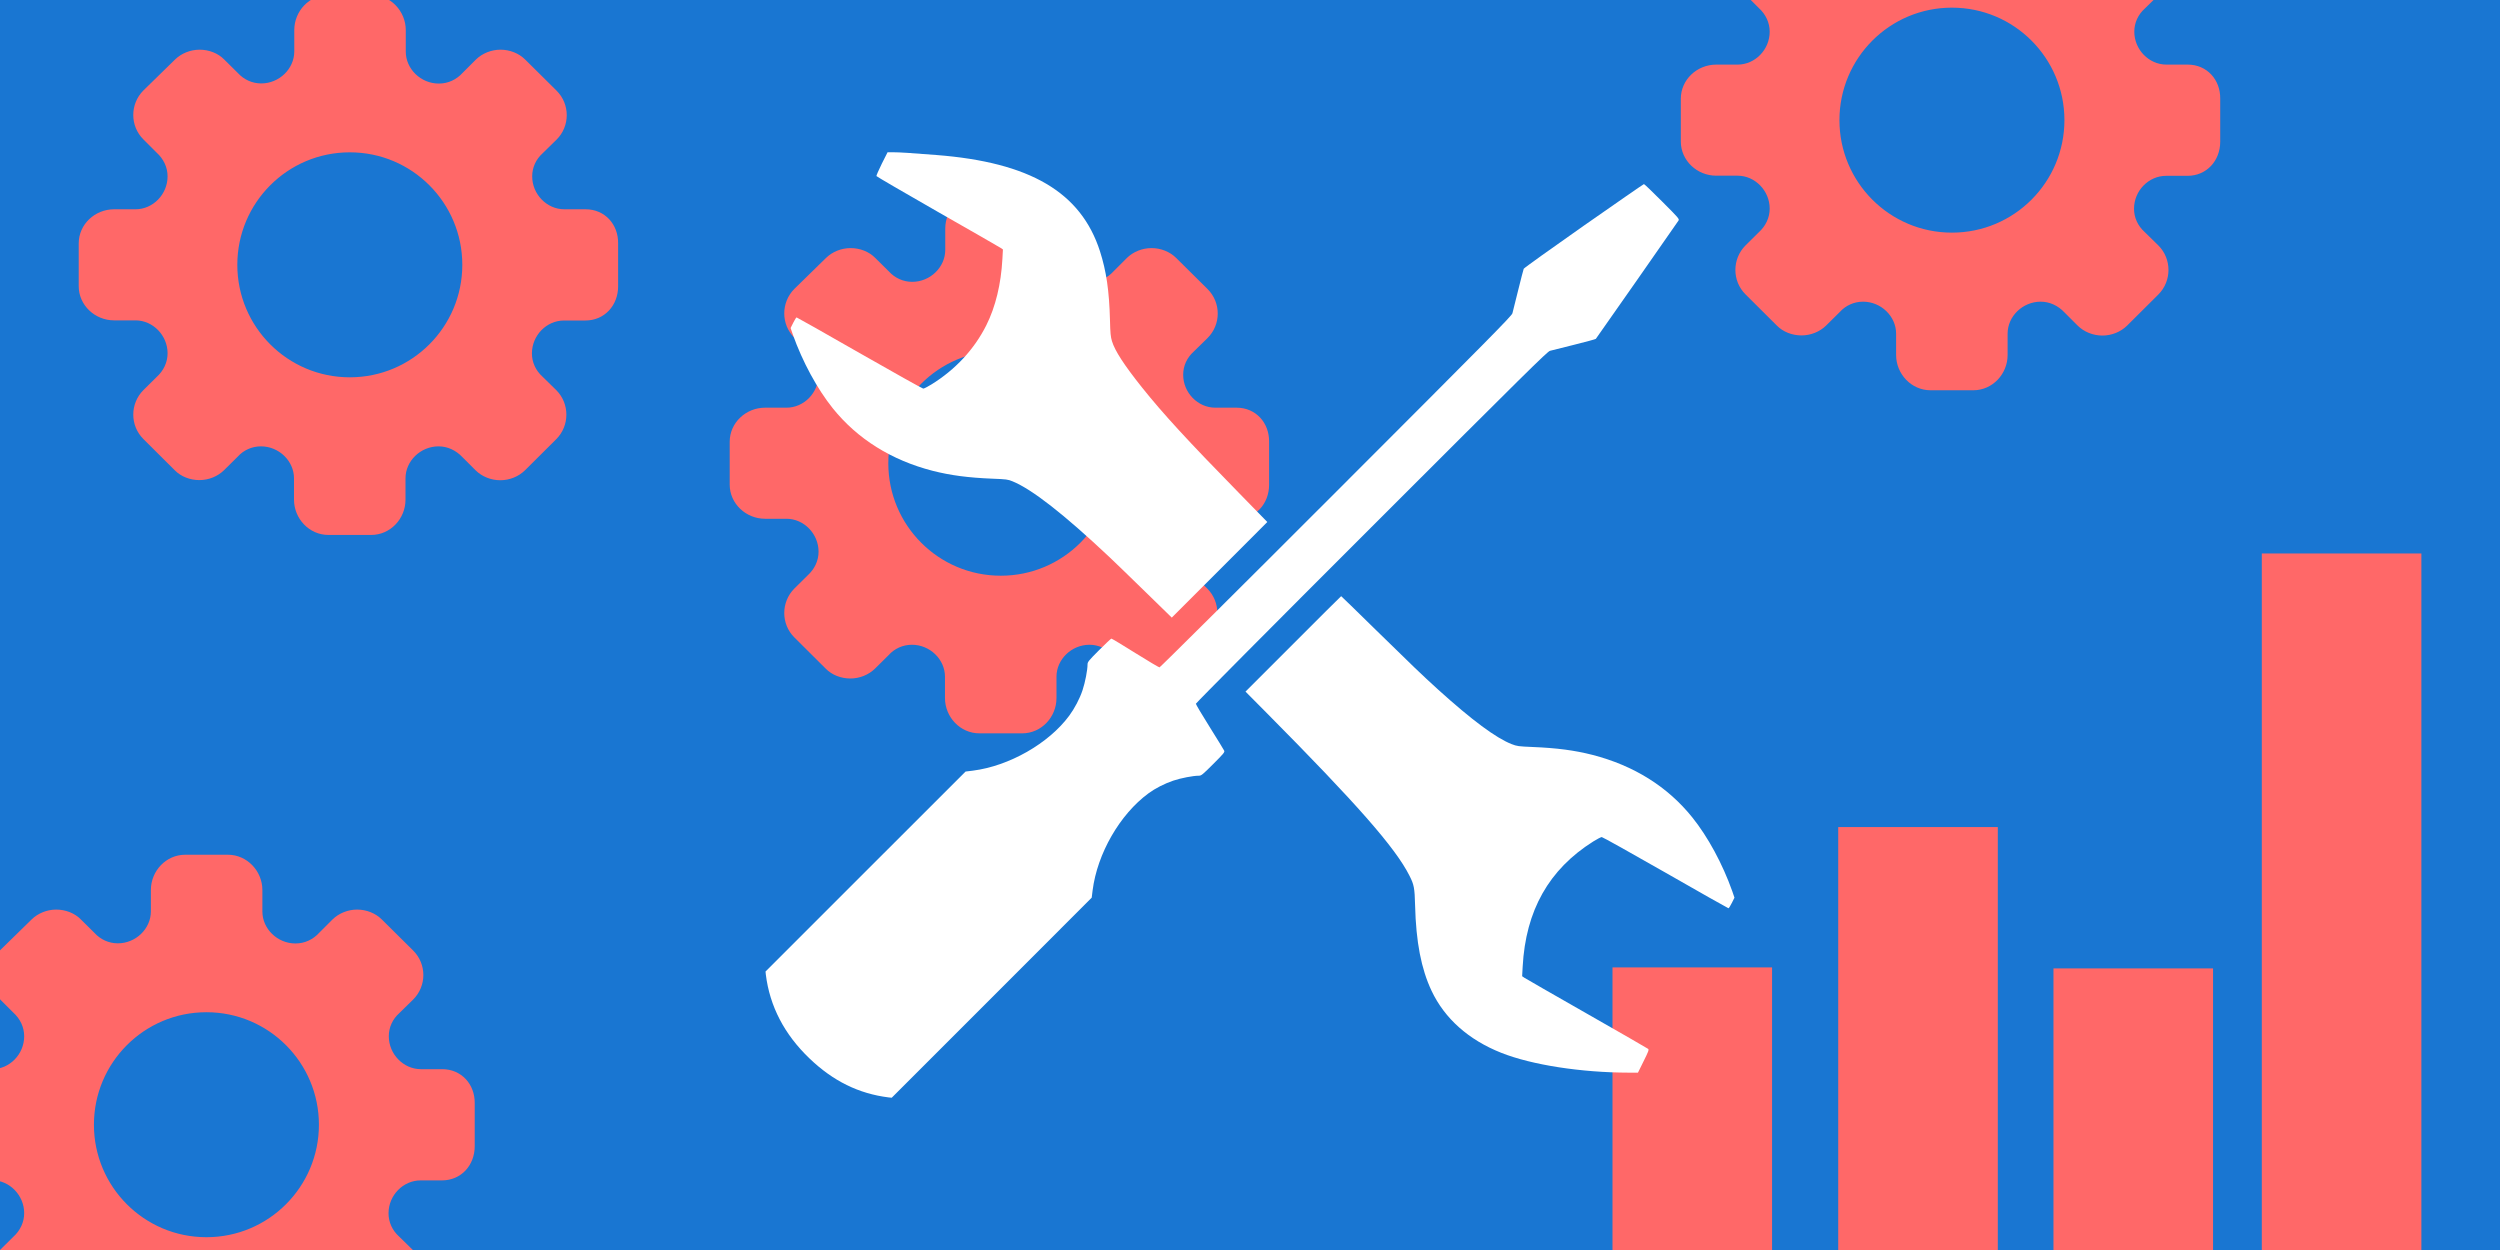 <svg xmlns="http://www.w3.org/2000/svg" width="600" height="300"><path fill="#1976d2" d="M0 300V0h600v300z" style="mix-blend-mode:normal;fill-rule:nonzero;stroke:none;stroke-width:1;stroke-linecap:butt;stroke-linejoin:miter;stroke-miterlimit:10;stroke-dasharray:none;stroke-dashoffset:0"/><path d="M296.788 97.843h-5.13c-4.185 0-7.694-3.611-7.694-7.897 0-2.16.911-4.117 2.531-5.568l3.307-3.24c3.274-3.24 3.274-8.538 0-11.778l-7.526-7.458c-1.485-1.485-3.678-2.362-5.906-2.362-2.227 0-4.387.877-5.906 2.362l-3.172 3.172c-1.519 1.687-3.543 2.599-5.737 2.599-4.32 0-7.931-3.51-7.931-7.661V54.849c0-4.556-3.678-8.471-8.268-8.471h-10.259c-4.59 0-8.234 3.881-8.234 8.471v5.13c0 4.151-3.611 7.661-7.931 7.661-2.16 0-4.151-.911-5.602-2.497l-3.274-3.24c-1.485-1.519-3.678-2.362-5.906-2.362-2.227 0-4.387.877-5.906 2.362l-7.593 7.424c-3.24 3.24-3.24 8.538 0 11.744l3.172 3.172c1.687 1.519 2.632 3.543 2.632 5.703 0 4.32-3.51 7.897-7.694 7.897h-5.13c-4.623 0-8.504 3.611-8.504 8.201v10.259c0 4.556 3.881 8.201 8.504 8.201h5.13c4.185 0 7.694 3.611 7.694 7.897 0 2.16-.945 4.185-2.632 5.703l-3.172 3.139c-3.24 3.24-3.24 8.538 0 11.744l7.526 7.492c1.485 1.519 3.678 2.362 5.906 2.362s4.387-.877 5.906-2.362l3.273-3.24c1.417-1.586 3.442-2.497 5.602-2.497 4.32 0 7.931 3.51 7.931 7.661v5.13c0 4.556 3.645 8.471 8.268 8.471h10.259c4.59 0 8.234-3.881 8.234-8.471v-5.13c0-4.151 3.611-7.661 7.931-7.661 2.16 0 4.185.945 5.737 2.599l3.172 3.172c1.519 1.485 3.678 2.362 5.906 2.362 2.227 0 4.387-.877 5.906-2.362l7.526-7.492c3.24-3.24 3.24-8.538 0-11.778l-3.307-3.24c-1.62-1.451-2.531-3.442-2.531-5.568 0-4.32 3.51-7.897 7.694-7.897h5.13c4.59 0 7.863-3.611 7.863-8.201v-10.293c.068-4.59-3.206-8.201-7.796-8.201zm-29.597 13.33c0 14.883-12.048 26.998-26.998 26.998-14.95 0-26.998-12.115-26.998-26.998 0-14.883 12.048-26.998 26.998-26.998 14.95 0 26.998 12.115 26.998 26.998zM106.136 256.601h-5.13c-4.185 0-7.694-3.611-7.694-7.897 0-2.16.911-4.117 2.531-5.568l3.307-3.24c3.274-3.24 3.274-8.538 0-11.778l-7.526-7.458c-1.485-1.485-3.678-2.362-5.906-2.362-2.227 0-4.387.877-5.906 2.362l-3.172 3.172c-1.519 1.687-3.543 2.599-5.737 2.599-4.32 0-7.931-3.51-7.931-7.661v-5.163c0-4.556-3.678-8.471-8.268-8.471H44.445c-4.59 0-8.234 3.881-8.234 8.471v5.13c0 4.151-3.611 7.661-7.931 7.661-2.16 0-4.151-.911-5.602-2.497l-3.274-3.24c-1.485-1.519-3.678-2.362-5.906-2.362-2.227 0-4.387.877-5.906 2.362L0 228.084c-3.24 3.24-3.24 8.538 0 11.744l3.172 3.172c1.687 1.519 2.632 3.543 2.632 5.703 0 4.32-3.51 7.897-7.694 7.897h-5.13c-4.623 0-8.504 3.611-8.504 8.201v10.259c0 4.556 3.881 8.201 8.504 8.201h5.13c4.185 0 7.694 3.611 7.694 7.897 0 2.16-.945 4.185-2.632 5.703L0 300c-3.24 3.24-3.24 8.538 0 11.744l7.526 7.492c1.485 1.519 3.678 2.362 5.906 2.362 2.227 0 4.387-.877 5.906-2.362l3.273-3.24c1.417-1.586 3.442-2.497 5.602-2.497 4.32 0 7.931 3.51 7.931 7.661v5.13c0 4.556 3.645 8.471 8.268 8.471h10.259c4.59 0 8.234-3.881 8.234-8.471v-5.13c0-4.151 3.611-7.661 7.931-7.661 2.16 0 4.185.945 5.737 2.599l3.172 3.172c1.519 1.485 3.678 2.362 5.906 2.362 2.227 0 4.387-.877 5.906-2.362l7.526-7.492c3.24-3.24 3.24-8.538 0-11.778l-3.307-3.24c-1.62-1.451-2.531-3.442-2.531-5.568 0-4.32 3.51-7.897 7.694-7.897h5.13c4.59 0 7.863-3.611 7.863-8.201v-10.293c.068-4.59-3.206-8.201-7.796-8.201zm-29.597 13.33c0 14.883-12.048 26.998-26.998 26.998-14.95 0-26.998-12.115-26.998-26.998 0-14.883 12.048-26.998 26.998-26.998 14.95 0 26.998 12.115 26.998 26.998z" style="fill:#ff6868;fill-opacity:1;stroke-width:.337"/><path fill="#ff6868" d="M441.173 318.451V198.493h38.301v119.958zm-54.177-.564v-85.718h38.301v85.718zm155.835.809V132.834h38.301v185.862zm-50.0.157v-86.439h38.301v86.439z" style="mix-blend-mode:normal;fill-rule:nonzero;stroke:none;stroke-width:1.057;stroke-linecap:butt;stroke-linejoin:miter;stroke-miterlimit:10;stroke-dasharray:none;stroke-dashoffset:0"/><g fill="#fff" style="mix-blend-mode:normal;fill-rule:nonzero;stroke:none;stroke-width:1;stroke-linecap:butt;stroke-linejoin:miter;stroke-miterlimit:10;stroke-dasharray:none;stroke-dashoffset:0"><path d="M213.016 36.545h1.418c1.418 0 4.054.164 10.254.654 22.525 1.745 34.743 8.927 39.306 23.107 1.527 4.763 2.218 9.49 2.4 16.508.073 3.145.164 4.036.473 5.054.709 2.345 2.909 5.709 7.145 11.035 5.109 6.399 10.963 12.763 23.344 25.416l6.799 6.963-11.454 11.472-11.472 11.472-6.527-6.363c-3.582-3.491-7.363-7.163-8.436-8.163-10.945-10.308-18.58-16.271-23.253-18.18-1.091-.455-1.491-.509-4.818-.636-5.836-.236-10.072-.8-14.363-1.891-9.89-2.545-18.035-7.636-23.962-14.999-3.727-4.636-7.29-11.199-9.599-17.726l-.527-1.545.636-1.273c.345-.691.709-1.273.8-1.273.091 0 6.89 3.836 15.108 8.545 8.218 4.691 15.108 8.545 15.29 8.545.2 0 1.073-.455 1.963-1 5.745-3.545 10.308-8.472 13.181-14.217 2.218-4.436 3.527-9.872 3.854-15.89l.127-2.291-.527-.364c-.291-.2-7.109-4.109-15.144-8.69-8.036-4.6-14.635-8.436-14.69-8.563-.036-.109.545-1.454 1.291-2.963z"/><path d="M394.547 44.181c.109 0 2.073 1.873 4.363 4.181 4.018 4.018 4.163 4.2 3.927 4.581-.327.527-19.653 28.18-19.835 28.38-.073.091-2.418.727-5.2 1.418-2.8.709-5.4 1.364-5.8 1.454-.636.164-5.745 5.218-42.851 42.306-23.18 23.162-42.142 42.251-42.142 42.397 0 .164 1.473 2.654 3.291 5.545 1.818 2.909 3.382 5.454 3.491 5.69.182.382-.018.636-2.618 3.236-2.545 2.545-2.854 2.8-3.436 2.8-1.364 0-4.309.564-6.145 1.182-2.127.727-4.309 1.836-5.963 3.054-6.872 5.054-12.272 14.453-13.399 23.271l-.218 1.764-23.998 24.016-23.998 23.998-.727-.073c-7.181-.891-13.363-3.927-19.035-9.381-6.018-5.763-9.508-12.508-10.454-20.107l-.073-.727 23.998-23.998 24.016-23.998 1.764-.218c8.69-1.109 18.18-6.509 23.107-13.181 1.309-1.782 2.527-4.091 3.2-6.127.636-1.909 1.2-4.836 1.2-6.2 0-.564.255-.891 2.763-3.4 1.527-1.527 2.854-2.782 2.963-2.782.109 0 2.691 1.545 5.727 3.454 3.036 1.891 5.654 3.454 5.818 3.454.145 0 19.235-18.962 42.397-42.142 37.088-37.106 42.142-42.215 42.306-42.851.091-.4.727-2.891 1.382-5.545.654-2.654 1.254-4.963 1.327-5.127.073-.182 6.545-4.818 14.399-10.326 7.854-5.49 14.362-9.999 14.453-9.999z"/><path d="M321.88 143.082c.036 0 3.691 3.545 8.09 7.872 8.817 8.636 11.235 10.963 15.199 14.562 8.127 7.345 13.835 11.581 17.617 13.072 1.327.509 1.6.545 5.036.691 5.836.236 10.09.8 14.363 1.891 9.945 2.563 18.035 7.618 23.962 14.999 3.745 4.654 7.29 11.199 9.599 17.726l.527 1.545-.636 1.273c-.345.691-.709 1.273-.8 1.273-.091 0-6.89-3.836-15.108-8.545-8.218-4.691-15.108-8.545-15.308-8.545-.182 0-1.109.473-2.036 1.054-10.654 6.709-16.217 16.562-16.944 30.052l-.127 2.291.527.364c.291.2 7.036 4.072 14.981 8.599 7.945 4.527 14.581 8.345 14.726 8.472.236.218.091.6-1.091 2.982l-1.345 2.727h-2.2c-11.435-.018-23.307-1.854-30.616-4.763-7.836-3.109-13.581-8.218-16.726-14.89-2.473-5.236-3.727-11.708-3.945-20.435-.109-4.254-.255-5.018-1.345-7.163-3.363-6.709-12.635-17.253-34.27-39.07l-5.09-5.127 11.454-11.454c6.29-6.309 11.472-11.454 11.508-11.454z"/></g><path d="M525.058 15.504h-5.13c-4.185 0-7.694-3.611-7.694-7.897 0-2.16.911-4.117 2.531-5.568l3.307-3.24c3.274-3.24 3.274-8.538 0-11.778l-7.526-7.458c-1.485-1.485-3.678-2.362-5.906-2.362-2.227 0-4.387.877-5.906 2.362l-3.172 3.172c-1.519 1.687-3.543 2.599-5.737 2.599-4.32 0-7.931-3.51-7.931-7.661v-5.163c0-4.556-3.678-8.471-8.268-8.471h-10.259c-4.59 0-8.234 3.881-8.234 8.471v5.13c0 4.151-3.611 7.661-7.931 7.661-2.16 0-4.151-.911-5.602-2.497l-3.274-3.24c-1.485-1.519-3.678-2.362-5.906-2.362-2.227 0-4.387.877-5.906 2.362l-7.593 7.424c-3.24 3.24-3.24 8.538 0 11.744l3.172 3.172c1.687 1.519 2.632 3.543 2.632 5.703 0 4.32-3.51 7.897-7.694 7.897h-5.13c-4.623 0-8.504 3.611-8.504 8.201v10.259c0 4.556 3.881 8.201 8.504 8.201h5.13c4.185 0 7.694 3.611 7.694 7.897 0 2.16-.945 4.185-2.632 5.703l-3.172 3.139c-3.24 3.24-3.24 8.538 0 11.744l7.526 7.492c1.485 1.519 3.678 2.362 5.906 2.362s4.387-.877 5.906-2.362l3.273-3.24c1.417-1.586 3.442-2.497 5.602-2.497 4.32 0 7.931 3.51 7.931 7.661v5.13c0 4.556 3.645 8.471 8.268 8.471h10.259c4.59 0 8.234-3.881 8.234-8.471v-5.13c0-4.151 3.611-7.661 7.931-7.661 2.16 0 4.185.945 5.737 2.599l3.172 3.172c1.519 1.485 3.678 2.362 5.906 2.362 2.227 0 4.387-.877 5.906-2.362l7.526-7.492c3.24-3.24 3.24-8.538 0-11.778l-3.307-3.24c-1.62-1.451-2.531-3.442-2.531-5.568 0-4.32 3.51-7.897 7.694-7.897h5.13c4.59 0 7.863-3.611 7.863-8.201V23.705c.068-4.59-3.206-8.201-7.796-8.201zm-29.597 13.33c0 14.883-12.048 26.998-26.998 26.998-14.95 0-26.998-12.115-26.998-26.998 0-14.883 12.048-26.998 26.998-26.998 14.95 0 26.998 12.115 26.998 26.998zM140.55 50.227h-5.13c-4.185 0-7.694-3.611-7.694-7.897 0-2.16.911-4.117 2.531-5.568l3.307-3.24c3.274-3.24 3.274-8.538 0-11.778l-7.526-7.458c-1.485-1.485-3.678-2.362-5.906-2.362-2.227 0-4.387.877-5.906 2.362l-3.172 3.172c-1.519 1.687-3.543 2.599-5.737 2.599-4.32 0-7.931-3.51-7.931-7.661V7.233c0-4.556-3.678-8.471-8.268-8.471H78.86c-4.59 0-8.234 3.881-8.234 8.471v5.13c0 4.151-3.611 7.661-7.931 7.661-2.16 0-4.151-.911-5.602-2.497l-3.274-3.24c-1.485-1.519-3.678-2.362-5.906-2.362-2.227 0-4.387.877-5.906 2.362l-7.593 7.424c-3.24 3.24-3.24 8.538 0 11.744l3.172 3.172c1.687 1.519 2.632 3.543 2.632 5.703 0 4.32-3.51 7.897-7.694 7.897H27.395c-4.623 0-8.504 3.611-8.504 8.201v10.259c0 4.556 3.881 8.201 8.504 8.201h5.13c4.185 0 7.694 3.611 7.694 7.897 0 2.16-.945 4.185-2.632 5.703l-3.172 3.139c-3.24 3.24-3.24 8.538 0 11.744l7.526 7.492c1.485 1.519 3.678 2.362 5.906 2.362s4.387-.877 5.906-2.362l3.273-3.24c1.417-1.586 3.442-2.497 5.602-2.497 4.32 0 7.931 3.51 7.931 7.661v5.13c0 4.556 3.645 8.471 8.268 8.471h10.259c4.59 0 8.234-3.881 8.234-8.471v-5.13c0-4.151 3.611-7.661 7.931-7.661 2.16 0 4.185.945 5.737 2.599l3.172 3.172c1.519 1.485 3.678 2.362 5.906 2.362 2.227 0 4.387-.877 5.906-2.362l7.526-7.492c3.24-3.24 3.24-8.538 0-11.778l-3.307-3.24c-1.62-1.451-2.531-3.442-2.531-5.568 0-4.32 3.51-7.897 7.694-7.897h5.13c4.59 0 7.863-3.611 7.863-8.201v-10.293c.068-4.59-3.206-8.201-7.796-8.201zm-29.597 13.33c0 14.883-12.048 26.998-26.998 26.998-14.95 0-26.998-12.115-26.998-26.998 0-14.883 12.048-26.998 26.998-26.998 14.95 0 26.998 12.115 26.998 26.998z" style="fill:#ff6868;fill-opacity:1;stroke-width:.337"/></svg>